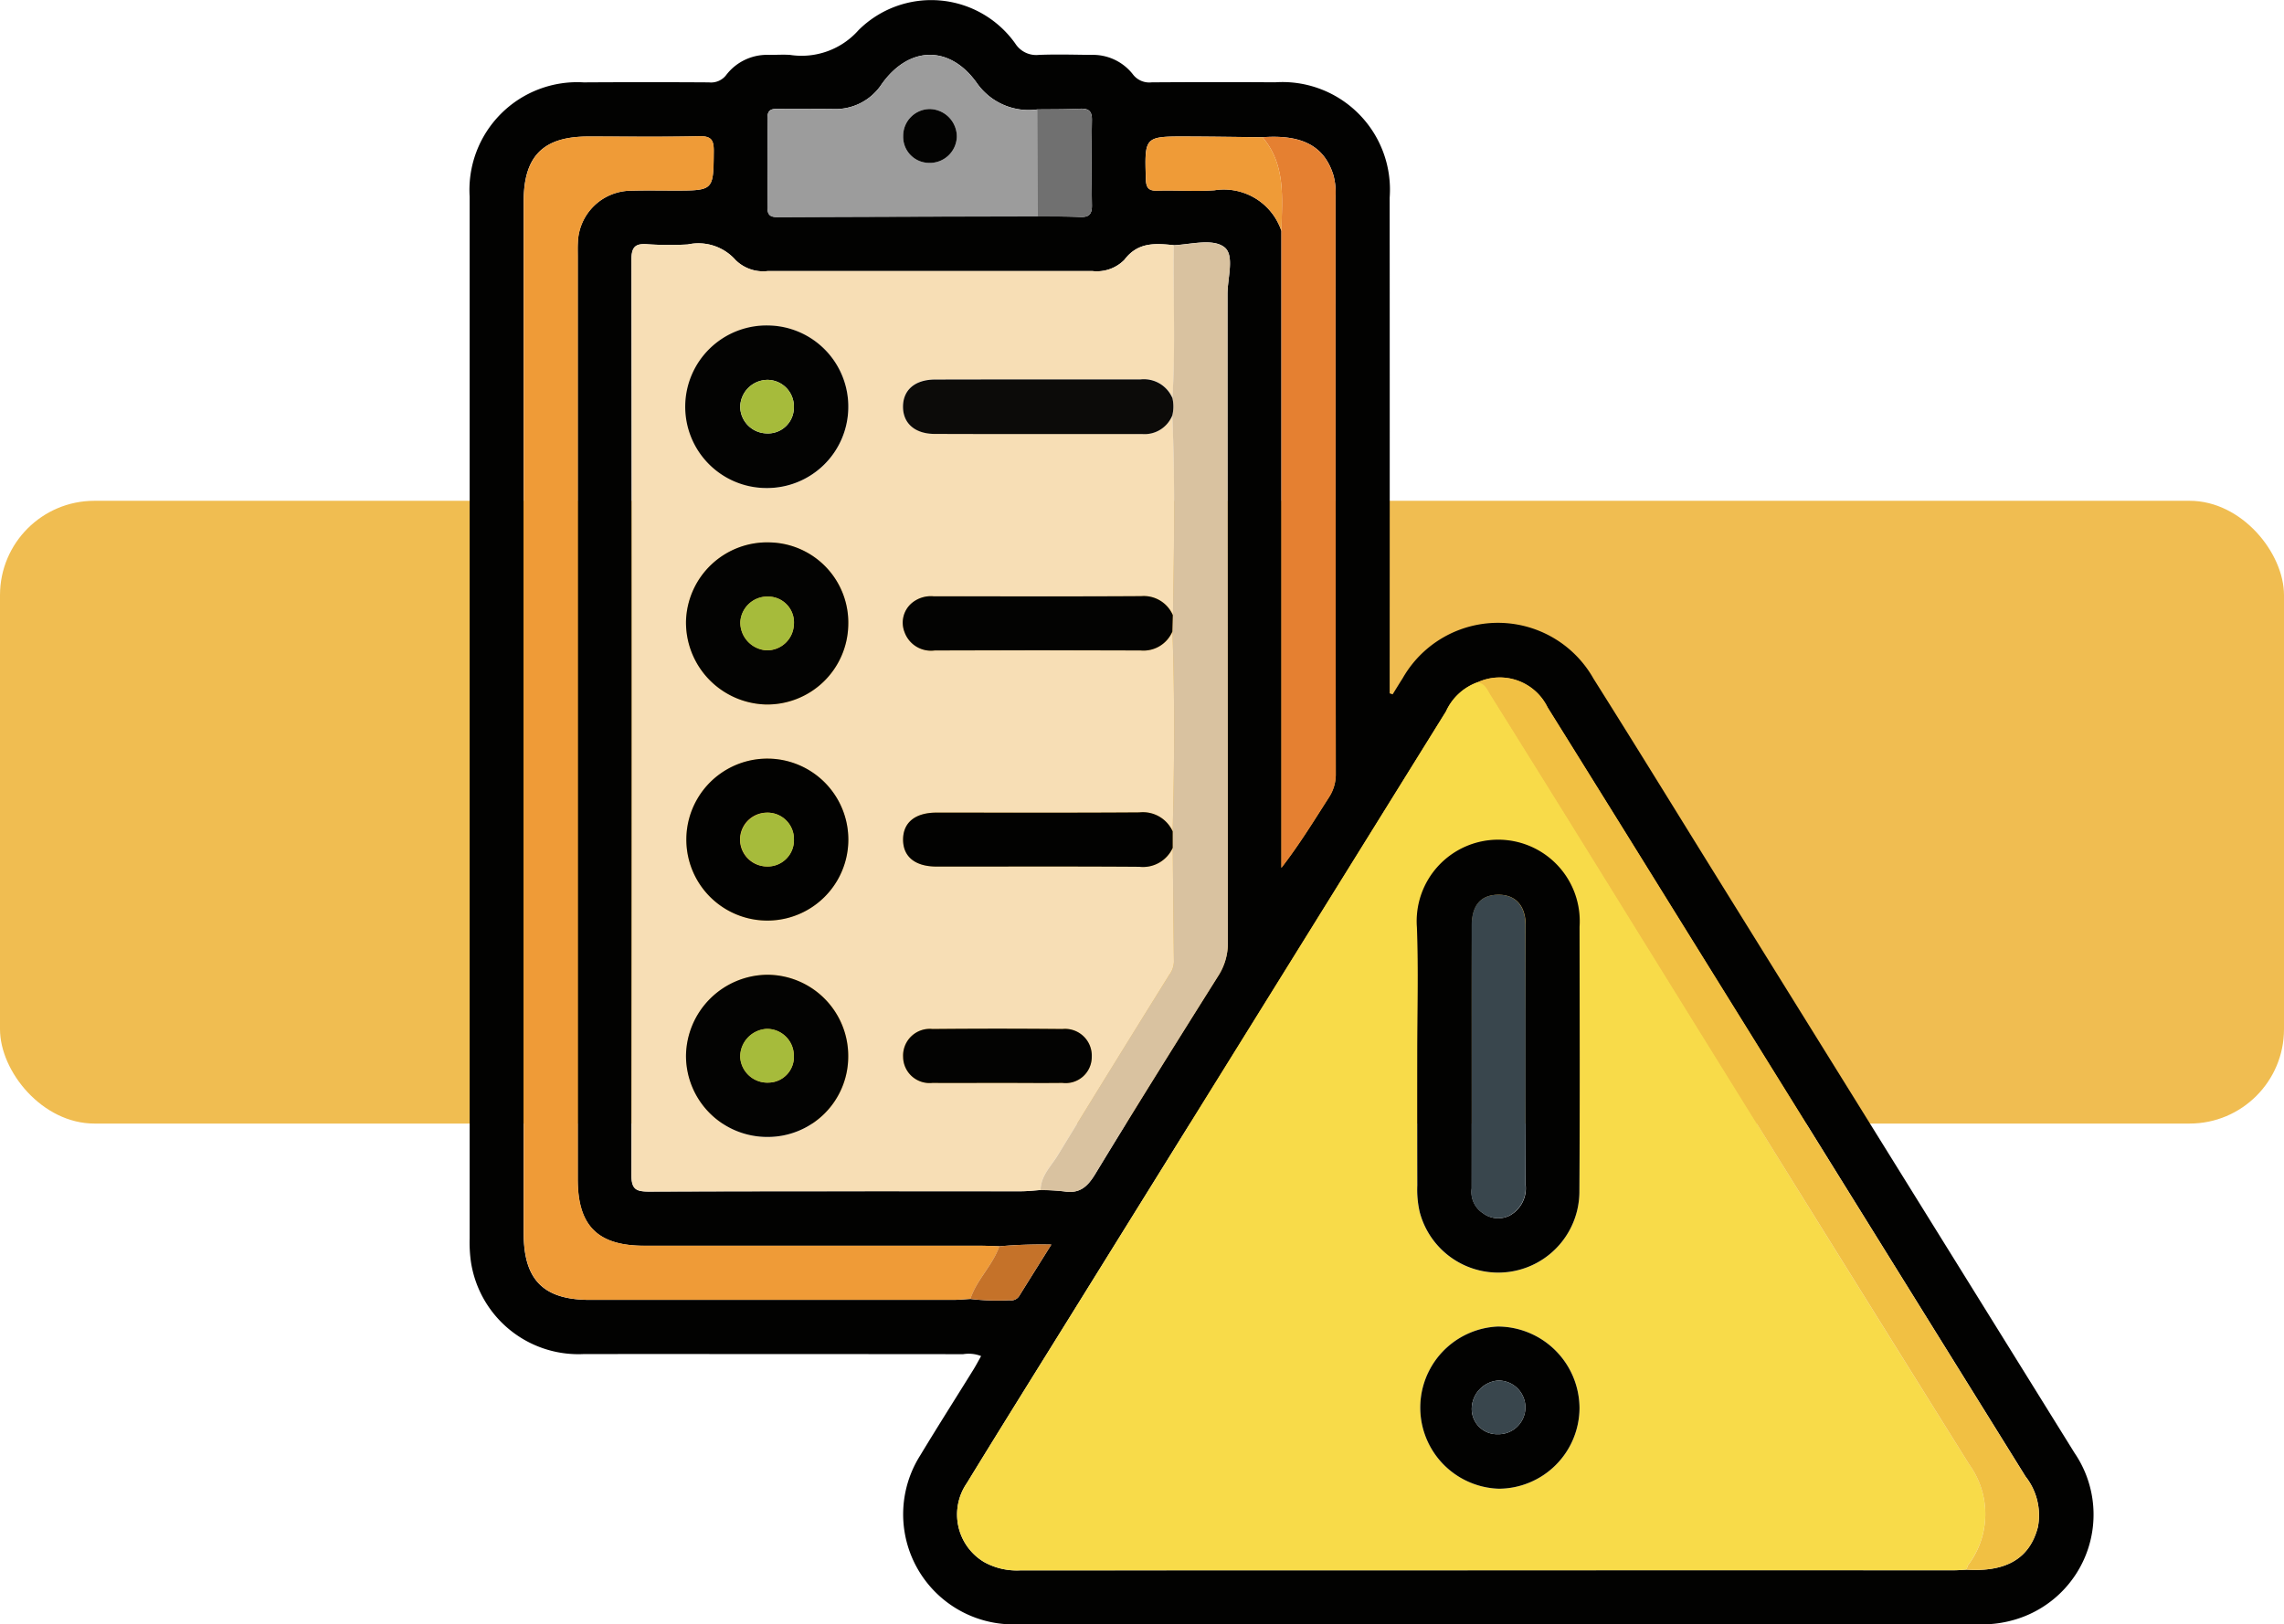 <svg xmlns="http://www.w3.org/2000/svg" width="121" height="86.075" viewBox="0 0 121 86.075">
  <g id="_21" data-name="21" transform="translate(-187.117 -4633.463)">
    <rect id="Rectángulo_392705" data-name="Rectángulo 392705" width="121" height="33" rx="5" transform="translate(187.117 4660)" fill="#f0bd51"/>
    <g id="Grupo_1099188" data-name="Grupo 1099188" transform="translate(170.671 3979.804)">
      <path id="Trazado_637431" data-name="Trazado 637431" d="M90.225,690.452c.175-.281.346-.565.525-.843a5.808,5.808,0,0,1,10.118.017c2.265,3.593,4.486,7.214,6.727,10.822q9.378,15.1,18.753,30.2a5.8,5.8,0,0,1-3.047,8.8,6.111,6.111,0,0,1-1.9.286q-25.581,0-51.161,0a5.835,5.835,0,0,1-5.05-8.943c.924-1.531,1.885-3.039,2.827-4.56.141-.229.266-.468.405-.715a1.8,1.8,0,0,0-.949-.1q-10.039-.009-20.078-.007a5.758,5.758,0,0,1-6-4.883,7.42,7.42,0,0,1-.068-1.255q0-27.593,0-55.187a5.709,5.709,0,0,1,6.037-6.06q3.318-.02,6.637,0a1.012,1.012,0,0,0,.93-.407,2.723,2.723,0,0,1,2.276-1.049c.364,0,.73-.024,1.092,0a4.029,4.029,0,0,0,3.631-1.313,5.456,5.456,0,0,1,8.308.719,1.312,1.312,0,0,0,1.239.594c.922-.037,1.848-.01,2.772,0a2.683,2.683,0,0,1,2.205,1.018,1.088,1.088,0,0,0,1,.437Q80.726,658,84,658.02a5.7,5.7,0,0,1,6.067,6.107q.007,12.725,0,25.451v.821ZM71.39,659.458a3.35,3.35,0,0,1-3.155-1.348c-1.433-2.066-3.611-2.054-5.075,0a2.925,2.925,0,0,1-2.567,1.324c-.98-.014-1.96.01-2.94-.009-.377-.007-.555.082-.55.506q.029,2.352,0,4.7c0,.4.123.532.526.53q6.887-.032,13.775-.038c.753.008,1.507,0,2.258.032.466.022.638-.135.63-.616q-.036-2.26,0-4.52c.009-.5-.194-.62-.644-.6C72.9,659.458,72.143,659.449,71.39,659.458ZM84.332,665.9v33.744c.952-1.232,1.724-2.491,2.519-3.735a2.211,2.211,0,0,0,.362-1.254q-.017-15.317-.009-30.633a3.569,3.569,0,0,0-.116-1.078c-.474-1.534-1.645-2.169-3.753-2.014-1.339-.013-2.679-.035-4.018-.039-2.248-.006-2.235,0-2.169,2.248.013.466.136.639.618.624,1-.031,2.015.049,3.015-.022A3.212,3.212,0,0,1,84.332,665.9ZM69.388,719.7c-.335-.01-.671-.029-1.006-.029q-8.9,0-17.807,0c-2.469,0-3.524-1.057-3.524-3.523q0-24.439,0-48.879c0-.252-.009-.5.006-.755a2.837,2.837,0,0,1,2.831-2.749c.755-.022,1.512-.007,2.268-.007,2.105,0,2.082,0,2.1-2.072.006-.608-.125-.823-.779-.808-1.959.045-3.919.015-5.879.016-2.378,0-3.411,1.042-3.411,3.436q0,27.337,0,54.674c0,2.477,1.048,3.535,3.509,3.536q9.618,0,19.235,0c.306,0,.613-.032.919-.049a12.284,12.284,0,0,0,2.081.068.5.5,0,0,0,.506-.22c.535-.862,1.074-1.72,1.706-2.73A25.218,25.218,0,0,0,69.388,719.7Zm2.186-2.982a11.366,11.366,0,0,1,1.249.071c.813.132,1.234-.243,1.647-.923,2.131-3.513,4.312-7,6.5-10.475a3.2,3.2,0,0,0,.525-1.8q-.028-17.174-.02-34.347c0-.857.384-2.056-.16-2.484-.616-.483-1.767-.151-2.686-.108-.974-.1-1.9-.175-2.615.772a2.047,2.047,0,0,1-1.69.6q-8.607,0-17.214,0a2.078,2.078,0,0,1-1.7-.586,2.629,2.629,0,0,0-2.529-.824,17.582,17.582,0,0,1-2.1-.009c-.68-.059-.888.125-.887.851q.035,24.222,0,48.445c0,.788.249.9.943.9,6.577-.025,13.155-.014,19.733-.017C70.907,716.782,71.241,716.741,71.575,716.719Zm23.153-26.907a2.923,2.923,0,0,0-1.675,1.544Q83.078,707.419,73.1,723.479c-1.814,2.92-3.637,5.835-5.431,8.768a2.932,2.932,0,0,0,.9,4.177,3.557,3.557,0,0,0,1.932.448q24.732-.008,49.465-.005c.223,0,.446-.02.67-.031,2.119.13,3.345-.611,3.772-2.26a3.316,3.316,0,0,0-.653-2.679q-9.478-15.244-18.944-30.5-3.186-5.13-6.377-10.258A2.818,2.818,0,0,0,94.727,689.812Z" transform="translate(0 0)" fill="#020201"/>
      <path id="Trazado_637432" data-name="Trazado 637432" d="M171.537,808.065c-.223.011-.446.031-.67.031q-24.732,0-49.465.005a3.556,3.556,0,0,1-1.932-.448,2.932,2.932,0,0,1-.9-4.177c1.794-2.932,3.617-5.847,5.431-8.768q9.976-16.062,19.952-32.124a2.923,2.923,0,0,1,1.675-1.544c.4.05.522.4.692.672q2.8,4.469,5.571,8.951,5.116,8.25,10.228,16.5,4.77,7.676,9.563,15.338a4.468,4.468,0,0,1-.073,5.322A.809.809,0,0,0,171.537,808.065ZM142.43,780.822q0,3.44,0,6.88a5.288,5.288,0,0,0,.128,1.414,4.3,4.3,0,0,0,8.46-1.1c.028-4.671.014-9.341.008-14.012a4.319,4.319,0,1,0-8.616.022C142.5,776.288,142.429,778.556,142.43,780.822Zm4.316,22.953a4.293,4.293,0,0,0,4.281-4.271,4.34,4.34,0,0,0-4.334-4.322,4.3,4.3,0,0,0,.053,8.593Z" transform="translate(-50.902 -71.23)" fill="#f8db49"/>
      <path id="Trazado_637433" data-name="Trazado 637433" d="M88.462,742.214c-.334.022-.668.063-1,.063-6.578,0-13.155-.007-19.733.018-.695,0-.945-.107-.943-.9q.041-24.222,0-48.445c0-.726.207-.91.887-.851a17.582,17.582,0,0,0,2.1.009,2.628,2.628,0,0,1,2.529.824,2.077,2.077,0,0,0,1.7.586q8.607-.005,17.214,0a2.047,2.047,0,0,0,1.69-.6c.718-.947,1.641-.871,2.615-.772-.041,2.7.1,5.4-.073,8.094a1.643,1.643,0,0,0-1.685-.988c-3.631.009-7.263,0-10.895.008-1.072,0-1.691.556-1.693,1.437s.624,1.441,1.687,1.444c3.659.012,7.319,0,10.978.006a1.583,1.583,0,0,0,1.6-.983c.154,3.527.094,7.054.033,10.581a1.676,1.676,0,0,0-1.673-1c-3.665.023-7.33.011-11,.009a1.581,1.581,0,0,0-1.166.365,1.364,1.364,0,0,0-.376,1.535,1.488,1.488,0,0,0,1.594.97q5.456-.007,10.912,0a1.665,1.665,0,0,0,1.681-1c.129,3.528.105,7.055.013,10.583A1.732,1.732,0,0,0,93.7,722.2c-3.581.025-7.162.009-10.743.012-1.136,0-1.778.524-1.778,1.431s.639,1.428,1.776,1.429c3.581,0,7.162-.013,10.743.012a1.729,1.729,0,0,0,1.764-1c.02,2.015.037,4.029.063,6.043a1.245,1.245,0,0,1-.254.691q-2.958,4.768-5.9,9.548C89.015,740.952,88.468,741.455,88.462,742.214ZM78.274,700.8a4.3,4.3,0,1,0-8.6-.18,4.35,4.35,0,0,0,4.26,4.4A4.306,4.306,0,0,0,78.274,700.8ZM74,739.4a4.258,4.258,0,0,0,4.274-4.26,4.3,4.3,0,0,0-4.3-4.334,4.349,4.349,0,0,0-4.294,4.281A4.3,4.3,0,0,0,74,739.4Zm4.271-27.1a4.25,4.25,0,0,0-4.125-4.4,4.3,4.3,0,0,0-4.47,4.161,4.349,4.349,0,0,0,4.231,4.426A4.293,4.293,0,0,0,78.271,712.3Zm-4.3,15.637a4.291,4.291,0,0,0,.02-8.582,4.291,4.291,0,1,0-.02,8.582Zm12.2,8.6c1.145,0,2.291.014,3.436,0a1.384,1.384,0,0,0,1.559-1.376,1.417,1.417,0,0,0-1.559-1.481q-3.436-.033-6.872,0a1.416,1.416,0,0,0-1.562,1.479,1.4,1.4,0,0,0,1.561,1.377C83.884,736.551,85.03,736.537,86.175,736.537Z" transform="translate(-16.887 -25.496)" fill="#f7deb5"/>
      <path id="Trazado_637434" data-name="Trazado 637434" d="M73.5,736.707c-.306.017-.613.049-.919.049q-9.617,0-19.235,0c-2.461,0-3.509-1.058-3.509-3.535q0-27.337,0-54.674c0-2.394,1.033-3.434,3.411-3.436,1.96,0,3.92.029,5.879-.016.653-.015.785.2.779.808-.022,2.072,0,2.072-2.1,2.072-.756,0-1.512-.015-2.268.007a2.837,2.837,0,0,0-2.831,2.749c-.015.251-.006.5-.006.755q0,24.439,0,48.879c0,2.466,1.055,3.522,3.524,3.523q8.9,0,17.807,0c.335,0,.671.019,1.006.029C74.674,734.934,73.834,735.683,73.5,736.707Z" transform="translate(-5.643 -14.219)" fill="#ef9b37"/>
      <path id="Trazado_637435" data-name="Trazado 637435" d="M138.167,723.025c.092-3.528.116-7.056-.013-10.583q.012-.437.025-.873c.061-3.527.121-7.054-.033-10.581a1.95,1.95,0,0,0,.006-.924c.171-2.7.032-5.4.073-8.094.919-.044,2.07-.376,2.686.108.544.428.159,1.627.16,2.484q.016,17.174.02,34.347a3.2,3.2,0,0,1-.525,1.8c-2.186,3.479-4.367,6.962-6.5,10.475-.412.68-.834,1.055-1.647.922a11.411,11.411,0,0,0-1.249-.071c.006-.76.553-1.263.909-1.846q2.925-4.788,5.9-9.548a1.245,1.245,0,0,0,.254-.691c-.026-2.014-.043-4.029-.063-6.043Q138.167,723.464,138.167,723.025Z" transform="translate(-59.596 -25.312)" fill="#d9c2a0"/>
      <path id="Trazado_637436" data-name="Trazado 637436" d="M225.847,807.576a.806.806,0,0,1,.072-.238,4.468,4.468,0,0,0,.073-5.322q-4.788-7.665-9.563-15.338-5.123-8.244-10.228-16.5-2.778-4.48-5.571-8.951c-.17-.272-.294-.621-.692-.672a2.818,2.818,0,0,1,3.706,1.33q3.2,5.12,6.377,10.258,9.471,15.249,18.944,30.5a3.316,3.316,0,0,1,.653,2.679C229.192,806.964,227.966,807.706,225.847,807.576Z" transform="translate(-105.212 -70.74)" fill="#f1c043"/>
      <path id="Trazado_637437" data-name="Trazado 637437" d="M166.1,675.22c2.108-.156,3.279.48,3.753,2.014a3.569,3.569,0,0,1,.116,1.078q0,15.317.009,30.633a2.211,2.211,0,0,1-.362,1.254c-.8,1.244-1.567,2.5-2.519,3.735V680.19C167.129,678.461,167.348,676.693,166.1,675.22Z" transform="translate(-82.767 -14.287)" fill="#e58031"/>
      <path id="Trazado_637438" data-name="Trazado 637438" d="M102.488,670.854q-6.887.015-13.775.038c-.4,0-.53-.132-.526-.53q.026-2.352,0-4.7c-.005-.424.173-.514.55-.506.98.019,1.96-.006,2.94.009a2.925,2.925,0,0,0,2.567-1.324c1.464-2.055,3.642-2.068,5.075,0a3.35,3.35,0,0,0,3.155,1.348Q102.482,668.018,102.488,670.854Zm-5.68-5.691a1.417,1.417,0,0,0-1.43,1.435,1.378,1.378,0,0,0,1.35,1.416,1.432,1.432,0,0,0,1.492-1.377A1.462,1.462,0,0,0,96.808,665.163Z" transform="translate(-31.085 -5.725)" fill="#9c9c9c"/>
      <path id="Trazado_637439" data-name="Trazado 637439" d="M153.877,675.188c1.246,1.473,1.027,3.241,1,4.97a3.213,3.213,0,0,0-3.55-2.159c-1,.071-2.01-.009-3.015.022-.482.015-.605-.158-.618-.624-.066-2.25-.08-2.254,2.169-2.248C151.2,675.153,152.537,675.174,153.877,675.188Z" transform="translate(-70.542 -14.255)" fill="#ef9b37"/>
      <path id="Trazado_637440" data-name="Trazado 637440" d="M130.637,676.485q-.007-2.836-.013-5.671c.753-.009,1.506,0,2.258-.033.45-.02.652.1.644.6q-.038,2.26,0,4.52c.008.48-.164.637-.63.616C132.144,676.483,131.39,676.493,130.637,676.485Z" transform="translate(-59.234 -11.357)" fill="#707070"/>
      <path id="Trazado_637441" data-name="Trazado 637441" d="M120.117,852.418c.338-1.024,1.178-1.773,1.535-2.787a25.232,25.232,0,0,1,2.757-.095c-.632,1.01-1.171,1.868-1.706,2.73a.5.5,0,0,1-.506.22A12.284,12.284,0,0,1,120.117,852.418Z" transform="translate(-52.264 -129.93)" fill="#c57229"/>
      <path id="Trazado_637442" data-name="Trazado 637442" d="M190.394,797.27c0-2.265.069-4.534-.018-6.8a4.319,4.319,0,1,1,8.616-.022c.006,4.671.02,9.342-.008,14.012a4.3,4.3,0,0,1-8.46,1.1,5.286,5.286,0,0,1-.128-1.414Q190.389,800.71,190.394,797.27Zm2.886.083c0,2.321,0,4.642,0,6.963a1.333,1.333,0,0,0,.59,1.3,1.347,1.347,0,0,0,1.424.131,1.647,1.647,0,0,0,.845-1.612q0-6.879,0-13.758c0-1.073-.56-1.651-1.489-1.626-.9.024-1.36.57-1.363,1.64C193.276,792.711,193.28,795.032,193.28,797.353Z" transform="translate(-98.866 -87.678)" fill="#020201"/>
      <path id="Trazado_637443" data-name="Trazado 637443" d="M194.76,871.035a4.3,4.3,0,0,1-.053-8.593,4.34,4.34,0,0,1,4.334,4.322A4.293,4.293,0,0,1,194.76,871.035Zm-.042-5.731a1.518,1.518,0,0,0-1.383,1.4,1.341,1.341,0,0,0,1.379,1.443,1.422,1.422,0,1,0,0-2.843Z" transform="translate(-98.917 -138.49)" fill="#020201"/>
      <path id="Trazado_637444" data-name="Trazado 637444" d="M83.967,709.28a4.305,4.305,0,0,1-4.338,4.218,4.308,4.308,0,1,1,.1-8.615A4.3,4.3,0,0,1,83.967,709.28Zm-2.884-.062a1.407,1.407,0,0,0-1.4-1.452,1.457,1.457,0,0,0-1.443,1.436,1.43,1.43,0,0,0,1.385,1.4A1.372,1.372,0,0,0,81.084,709.217Z" transform="translate(-22.581 -33.978)" fill="#030302"/>
      <path id="Trazado_637445" data-name="Trazado 637445" d="M79.695,815.671a4.3,4.3,0,0,1-4.325-4.313,4.349,4.349,0,0,1,4.294-4.281,4.3,4.3,0,0,1,4.3,4.334A4.258,4.258,0,0,1,79.695,815.671Zm-.052-5.723a1.48,1.48,0,0,0-1.4,1.491,1.439,1.439,0,0,0,1.511,1.354,1.365,1.365,0,0,0,1.328-1.507A1.418,1.418,0,0,0,79.643,809.948Z" transform="translate(-22.582 -101.766)" fill="#030302"/>
      <path id="Trazado_637446" data-name="Trazado 637446" d="M83.964,743.431a4.293,4.293,0,0,1-4.364,4.186,4.348,4.348,0,0,1-4.231-4.426,4.3,4.3,0,0,1,4.47-4.161A4.25,4.25,0,0,1,83.964,743.431Zm-4.2-1.53a1.435,1.435,0,0,0-1.517,1.347,1.477,1.477,0,0,0,1.388,1.5,1.421,1.421,0,0,0,1.447-1.33A1.369,1.369,0,0,0,79.762,741.9Z" transform="translate(-22.58 -56.628)" fill="#030302"/>
      <path id="Trazado_637447" data-name="Trazado 637447" d="M79.67,781.642a4.291,4.291,0,1,1,.02-8.582,4.291,4.291,0,0,1-.02,8.582Zm1.419-4.306a1.4,1.4,0,0,0-1.446-1.413,1.426,1.426,0,0,0,.031,2.852A1.392,1.392,0,0,0,81.089,777.337Z" transform="translate(-22.582 -79.202)" fill="#020201"/>
      <path id="Trazado_637448" data-name="Trazado 637448" d="M123.786,714.362a1.95,1.95,0,0,1-.006.924,1.583,1.583,0,0,1-1.6.983c-3.659,0-7.319.007-10.978-.006-1.063,0-1.689-.568-1.687-1.444s.621-1.433,1.693-1.437c3.632-.012,7.263,0,10.895-.008A1.643,1.643,0,0,1,123.786,714.362Z" transform="translate(-45.23 -39.611)" fill="#0c0b09"/>
      <path id="Trazado_637449" data-name="Trazado 637449" d="M123.8,748.5q-.013.437-.025.873a1.665,1.665,0,0,1-1.681,1q-5.456-.018-10.912,0a1.488,1.488,0,0,1-1.594-.97,1.364,1.364,0,0,1,.376-1.535,1.581,1.581,0,0,1,1.166-.365c3.665,0,7.331.014,11-.009A1.676,1.676,0,0,1,123.8,748.5Z" transform="translate(-45.222 -62.246)" fill="#030302"/>
      <path id="Trazado_637450" data-name="Trazado 637450" d="M123.81,782.528q0,.439,0,.877a1.729,1.729,0,0,1-1.764,1c-3.581-.026-7.162-.009-10.743-.012-1.138,0-1.777-.522-1.776-1.429s.642-1.43,1.778-1.43c3.581,0,7.162.013,10.743-.012A1.732,1.732,0,0,1,123.81,782.528Z" transform="translate(-45.239 -84.815)" fill="#020201"/>
      <path id="Trazado_637451" data-name="Trazado 637451" d="M114.533,818.428c-1.145,0-2.291.014-3.436,0a1.4,1.4,0,0,1-1.561-1.377,1.416,1.416,0,0,1,1.562-1.479q3.436-.033,6.872,0a1.417,1.417,0,0,1,1.559,1.481,1.384,1.384,0,0,1-1.559,1.376C116.824,818.443,115.678,818.428,114.533,818.428Z" transform="translate(-45.245 -107.387)" fill="#030302"/>
      <path id="Trazado_637452" data-name="Trazado 637452" d="M110.976,670.824a1.462,1.462,0,0,1,1.412,1.474,1.432,1.432,0,0,1-1.492,1.378,1.378,1.378,0,0,1-1.35-1.416A1.417,1.417,0,0,1,110.976,670.824Z" transform="translate(-45.252 -11.386)" fill="#030302"/>
      <path id="Trazado_637453" data-name="Trazado 637453" d="M199,803.087c0-2.321,0-4.642,0-6.963,0-1.07.467-1.616,1.363-1.64.929-.025,1.487.553,1.489,1.626q.017,6.879,0,13.758a1.647,1.647,0,0,1-.845,1.612,1.348,1.348,0,0,1-1.424-.131,1.332,1.332,0,0,1-.59-1.3C199.008,807.73,199,805.408,199,803.087Z" transform="translate(-104.59 -93.412)" fill="#39464d"/>
      <path id="Trazado_637454" data-name="Trazado 637454" d="M200.4,870.945a1.422,1.422,0,1,1,0,2.843,1.341,1.341,0,0,1-1.379-1.443A1.518,1.518,0,0,1,200.4,870.945Z" transform="translate(-104.603 -144.131)" fill="#39464d"/>
      <path id="Trazado_637455" data-name="Trazado 637455" d="M86.746,714.9a1.372,1.372,0,0,1-1.457,1.381,1.43,1.43,0,0,1-1.385-1.4,1.456,1.456,0,0,1,1.443-1.436A1.407,1.407,0,0,1,86.746,714.9Z" transform="translate(-28.243 -39.657)" fill="#a6bb3b"/>
      <path id="Trazado_637456" data-name="Trazado 637456" d="M85.3,815.6a1.418,1.418,0,0,1,1.44,1.338,1.365,1.365,0,0,1-1.328,1.507A1.439,1.439,0,0,1,83.9,817.1,1.48,1.48,0,0,1,85.3,815.6Z" transform="translate(-28.243 -107.422)" fill="#a6bb3b"/>
      <path id="Trazado_637457" data-name="Trazado 637457" d="M85.43,747.558a1.369,1.369,0,0,1,1.318,1.517A1.421,1.421,0,0,1,85.3,750.4a1.477,1.477,0,0,1-1.388-1.5A1.435,1.435,0,0,1,85.43,747.558Z" transform="translate(-28.248 -62.284)" fill="#a6bb3b"/>
      <path id="Trazado_637458" data-name="Trazado 637458" d="M86.749,782.977a1.392,1.392,0,0,1-1.415,1.44,1.454,1.454,0,0,1-1.431-1.45,1.468,1.468,0,0,1,1.4-1.4A1.4,1.4,0,0,1,86.749,782.977Z" transform="translate(-28.242 -84.843)" fill="#a6bb3b"/>
    </g>
  </g>
</svg>
